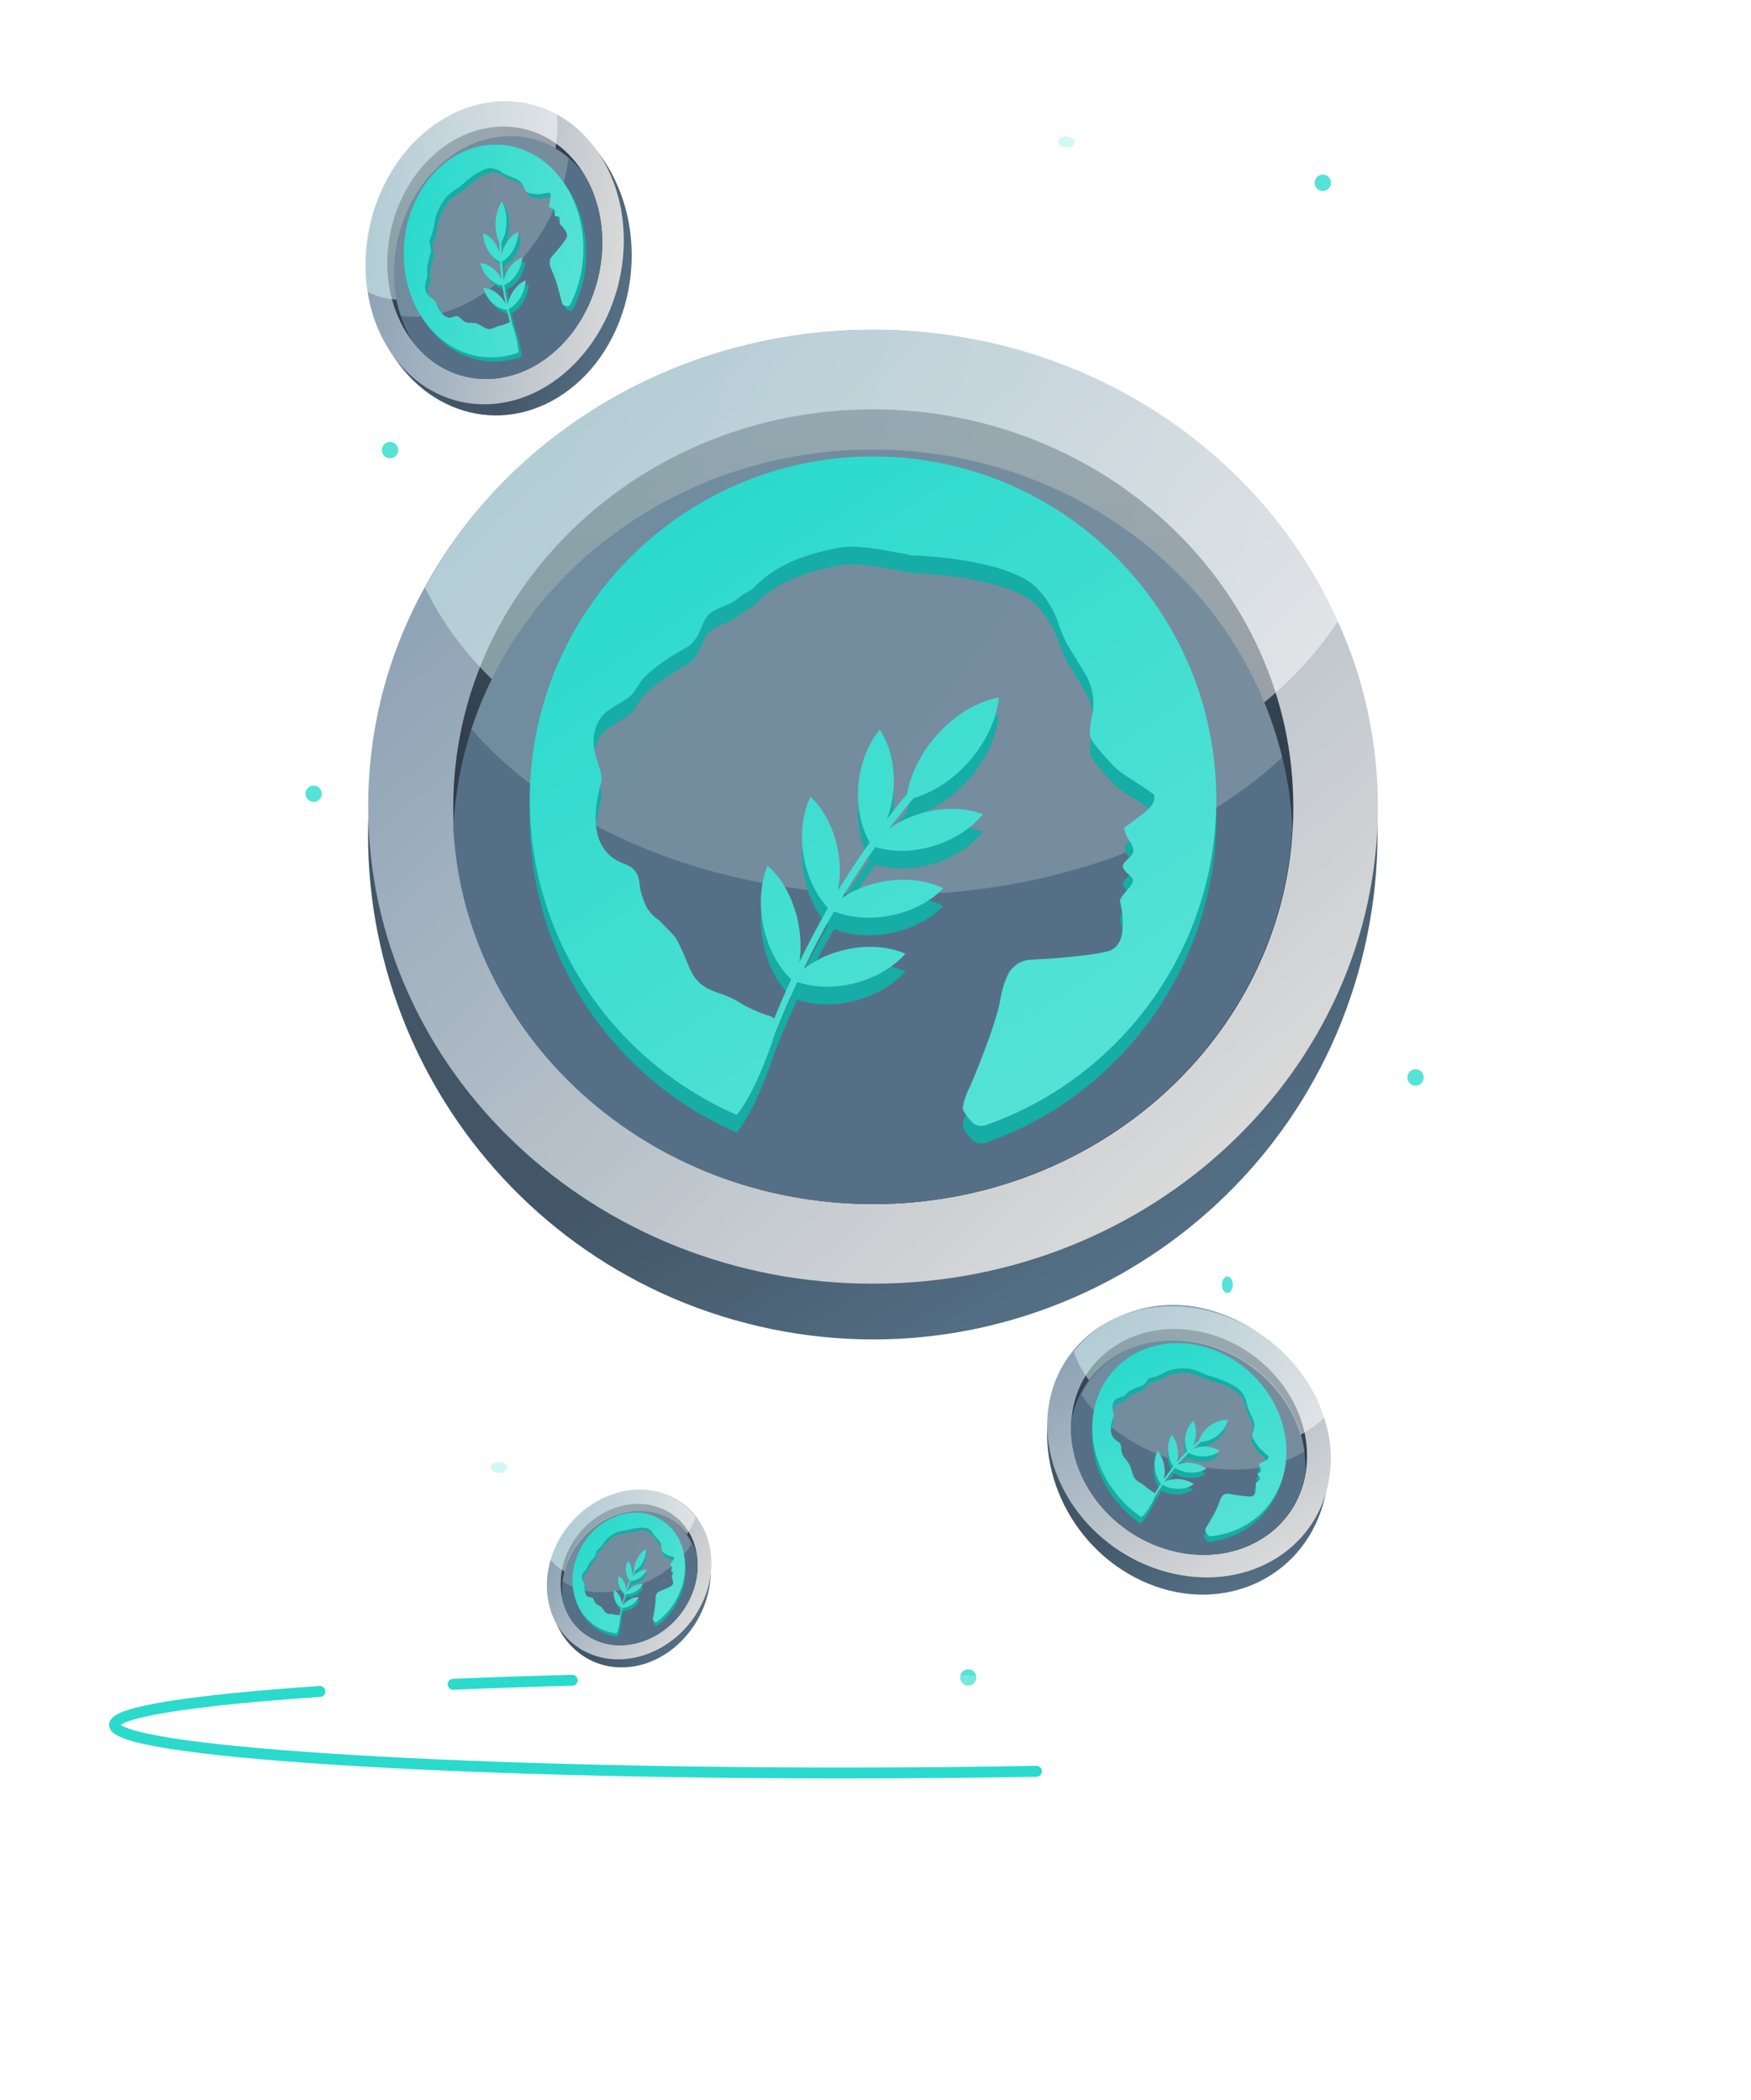 <svg width="321" height="385" viewBox="0 0 321 385" fill="none" xmlns="http://www.w3.org/2000/svg">
<path d="M130.303 288.31C130.551 279.428 124.131 272.768 115.964 273.434C107.797 274.1 100.975 281.84 100.727 290.722C100.479 299.604 106.899 306.264 115.066 305.598C123.233 304.932 130.055 297.192 130.303 288.31Z" fill="url(#paint0_linear_204_24)"/>
<path d="M130.15 283.742C131.694 291.897 126.309 300.691 118.135 303.378C109.949 306.086 102.059 301.641 100.515 293.485C100.052 291.037 100.206 288.535 100.887 286.158C102.443 280.61 106.811 275.729 112.531 273.849C118.665 271.832 124.629 273.813 127.879 278.376C128.984 279.901 129.764 281.699 130.15 283.742Z" fill="url(#paint1_linear_204_24)"/>
<path d="M127.668 284.558C127.706 284.761 127.744 284.964 127.768 285.171L127.774 285.202C128.679 291.812 124.261 298.748 117.669 300.915C111.061 303.088 104.704 299.695 103.148 293.299L103.142 293.268C103.089 293.07 103.051 292.867 103.013 292.664C101.729 285.881 106.197 278.548 113.011 276.307C119.814 274.087 126.384 277.775 127.668 284.558Z" fill="url(#paint2_linear_204_24)"/>
<path opacity="0.5" fill-rule="evenodd" clip-rule="evenodd" d="M127.52 278.157C125.964 282.531 121.477 286.674 115.72 288.552C109.438 290.6 103.548 289.337 100.837 285.785C102.361 280.35 106.679 275.563 112.333 273.719C118.397 271.742 124.292 273.686 127.52 278.157Z" fill="url(#paint3_linear_204_24)"/>
<path d="M127.757 285.207L127.763 285.238C128.667 291.838 124.254 298.762 117.67 300.926C111.071 303.095 104.722 299.708 103.168 293.322L103.162 293.291C103.023 292.228 103.012 291.173 103.125 290.111C103.728 284.603 107.718 279.422 113.255 277.602C119.101 275.681 124.771 278.134 127.058 283.171C127.35 283.803 127.589 284.485 127.757 285.207Z" fill="#557086"/>
<path opacity="0.2" fill-rule="evenodd" clip-rule="evenodd" d="M126.788 283C124.67 286.389 120.861 289.371 116.214 290.887C111.069 292.565 106.186 292.028 103.095 289.818C103.693 284.405 107.643 279.313 113.123 277.525C118.911 275.638 124.524 278.049 126.788 283Z" fill="url(#paint4_linear_204_24)"/>
<path d="M125.436 285.41C124.196 279.518 118.635 276.372 113.038 278.428C107.573 280.441 104.143 286.725 105.36 292.493C106.261 296.756 109.434 299.576 113.244 300.031C113.62 299.194 113.81 297.872 113.89 297.132C113.994 296.518 114.115 295.914 114.24 295.326C115.331 295.365 116.639 294.554 117.231 293.447L117.255 293.406C116.258 293.287 115.057 293.914 114.355 294.857C114.518 294.14 114.702 293.45 114.906 292.786C115.992 292.877 117.329 292.138 117.956 291.053L117.98 291.012C117.022 290.847 115.806 291.396 115.063 292.287C115.27 291.638 115.495 291.001 115.741 290.389C116.841 290.392 118.137 289.518 118.691 288.375L118.714 288.334C117.792 288.272 116.721 288.84 116.046 289.675C116.067 289.619 116.09 289.578 116.111 289.521C116.265 289.172 116.422 288.839 116.579 288.505C117.735 287.727 118.582 286.056 118.5 284.624L118.488 284.562C117.266 285.245 116.334 286.961 116.363 288.444C116.203 288.762 116.061 289.09 115.919 289.419C116.073 288.406 115.804 287.318 115.186 286.708L115.162 286.749C114.644 287.915 114.812 289.468 115.552 290.302C115.315 290.877 115.113 291.474 114.9 292.091C114.898 290.998 114.345 289.903 113.537 289.456L113.531 289.507C113.277 290.735 113.809 292.135 114.708 292.735C114.515 293.379 114.341 294.033 114.184 294.698C114.143 293.568 113.536 292.44 112.685 292.008L112.679 292.059C112.48 293.335 113.095 294.758 114.047 295.307C113.944 295.755 113.861 296.23 113.775 296.689C113.722 296.657 113.671 296.641 113.609 296.644C113.39 296.65 113.071 296.623 112.725 296.537C112.491 296.465 112.248 296.429 111.997 296.428C111.036 296.413 111.08 295.901 110.418 295.141C110.376 295.088 109.915 294.809 109.826 294.755C109.808 294.744 109.542 294.666 109.359 294.444C109.208 294.229 109.09 294.019 109.034 293.805C108.948 293.518 108.791 293.354 108.49 293.337C107.067 293.291 107.31 291.255 107.31 291.006C107.316 290.789 107.053 290.394 106.946 290.164C106.94 290.133 106.92 290.106 106.911 290.06C106.731 289.605 106.858 289.115 106.988 288.89C107.118 288.665 107.612 288.204 107.701 288.009C107.79 287.814 107.843 287.598 107.935 287.418C108.059 287.162 108.456 286.6 109.024 286.032C109.367 285.687 109.332 285.085 109.448 284.865C109.643 284.486 110.027 284.359 110.27 283.981C110.391 283.792 110.587 283.661 110.69 283.461C111.22 282.525 112.055 281.952 112.892 281.477C113.463 281.174 114.161 281.126 114.803 281.031C114.895 281.018 114.989 281.02 115.081 281.006C116.48 280.596 118.211 280.358 118.936 280.783C119.379 281.052 119.651 281.41 119.796 281.677C119.962 281.971 120.154 282.24 120.385 282.462L120.876 282.981C121.189 283.309 121.355 283.768 121.34 284.27C121.331 284.555 121.354 284.846 121.455 284.962C121.617 285.157 122.046 285.431 122.298 285.597C122.422 285.672 122.558 285.727 122.691 285.766C123.008 285.861 123.626 286.055 123.632 286.087C123.64 286.133 123.717 286.291 123.525 286.603C123.33 286.899 122.936 287.393 122.936 287.393C122.936 287.393 122.995 287.539 123.078 287.645C123.161 287.75 123.359 287.884 123.347 288.07C123.335 288.257 123.022 288.509 123.161 288.662C123.285 288.82 123.533 288.805 123.507 288.996C123.48 289.187 123.196 289.596 123.249 289.711C123.302 289.826 123.793 290.925 123.228 291.343C122.799 291.65 121.53 292.166 120.944 292.392C120.695 292.491 120.488 292.724 120.399 293.002C120.346 293.219 120.302 293.482 120.307 293.845C120.348 294.727 119.928 296.905 119.928 296.905C119.928 296.905 119.907 296.961 119.892 297.049C119.851 297.245 119.815 297.555 119.851 297.659C119.88 297.733 119.996 297.844 120.158 297.956C120.288 298.063 120.475 298.051 120.626 297.935C124.327 295.159 126.423 290.126 125.436 285.41Z" fill="#15ADA5"/>
<path d="M125.368 284.763C124.155 278.916 118.593 275.842 112.966 277.942C107.472 279.996 103.997 286.278 105.187 292.001C106.068 296.231 109.237 299.004 113.057 299.419C113.439 298.584 113.636 297.267 113.72 296.531C113.828 295.919 113.953 295.318 114.081 294.732C115.176 294.76 116.492 293.94 117.092 292.834L117.116 292.793C116.117 292.684 114.908 293.319 114.199 294.264C114.367 293.55 114.555 292.862 114.763 292.199C115.852 292.279 117.198 291.532 117.833 290.447L117.857 290.406C116.896 290.25 115.673 290.808 114.923 291.701C115.135 291.055 115.364 290.418 115.614 289.808C116.718 289.8 118.023 288.919 118.584 287.776L118.608 287.735C117.683 287.683 116.605 288.258 115.923 289.095C115.945 289.039 115.968 288.998 115.99 288.941C116.146 288.593 116.305 288.26 116.464 287.927C117.629 287.142 118.488 285.472 118.413 284.049L118.401 283.987C117.171 284.678 116.227 286.394 116.248 287.868C116.086 288.185 115.942 288.513 115.797 288.841C115.957 287.833 115.693 286.753 115.077 286.154L115.053 286.195C114.527 287.358 114.687 288.901 115.424 289.723C115.183 290.298 114.978 290.893 114.761 291.509C114.764 290.422 114.215 289.338 113.408 288.901L113.402 288.953C113.139 290.176 113.666 291.563 114.565 292.151C114.368 292.792 114.189 293.445 114.028 294.108C113.993 292.984 113.391 291.869 112.538 291.447L112.532 291.498C112.326 292.769 112.935 294.177 113.888 294.714C113.782 295.161 113.696 295.634 113.607 296.092C113.554 296.06 113.504 296.044 113.441 296.049C113.222 296.056 112.901 296.032 112.554 295.951C112.32 295.881 112.077 295.847 111.825 295.85C110.86 295.844 110.908 295.334 110.247 294.584C110.206 294.532 109.744 294.259 109.656 294.207C109.638 294.196 109.371 294.121 109.189 293.902C109.038 293.689 108.921 293.482 108.866 293.27C108.781 292.986 108.625 292.824 108.322 292.81C106.895 292.778 107.15 290.751 107.151 290.504C107.158 290.287 106.896 289.898 106.791 289.67C106.785 289.639 106.764 289.613 106.756 289.566C106.577 289.116 106.708 288.628 106.84 288.403C106.971 288.178 107.47 287.715 107.56 287.52C107.65 287.325 107.705 287.109 107.798 286.93C107.924 286.674 108.325 286.112 108.898 285.541C109.244 285.195 109.212 284.597 109.329 284.376C109.527 283.997 109.913 283.868 110.159 283.489C110.282 283.3 110.478 283.169 110.583 282.969C111.12 282.032 111.96 281.454 112.803 280.975C113.377 280.667 114.078 280.613 114.723 280.512C114.815 280.498 114.91 280.499 115.002 280.485C116.408 280.063 118.146 279.81 118.871 280.225C119.314 280.488 119.585 280.842 119.729 281.106C119.894 281.397 120.085 281.662 120.315 281.881L120.805 282.391C121.118 282.714 121.282 283.17 121.264 283.669C121.253 283.953 121.276 284.241 121.376 284.356C121.538 284.549 121.967 284.816 122.218 284.979C122.342 285.052 122.479 285.106 122.612 285.143C122.929 285.234 123.548 285.422 123.554 285.453C123.563 285.499 123.639 285.655 123.444 285.967C123.247 286.264 122.849 286.759 122.849 286.759C122.849 286.759 122.908 286.904 122.99 287.008C123.073 287.112 123.271 287.243 123.258 287.428C123.245 287.614 122.929 287.867 123.067 288.019C123.191 288.175 123.441 288.157 123.413 288.347C123.385 288.537 123.098 288.946 123.15 289.06C123.203 289.174 123.69 290.262 123.12 290.683C122.688 290.992 121.412 291.519 120.823 291.749C120.573 291.849 120.364 292.084 120.274 292.361C120.219 292.577 120.173 292.839 120.177 293.2C120.213 294.076 119.78 296.245 119.78 296.245C119.78 296.245 119.758 296.302 119.743 296.389C119.7 296.585 119.663 296.893 119.698 296.997C119.727 297.069 119.843 297.179 120.005 297.289C120.135 297.394 120.322 297.38 120.474 297.263C124.203 294.467 126.336 289.458 125.368 284.763Z" fill="url(#paint5_linear_204_24)"/>
<path d="M242.067 277.252C246.834 264.041 239.818 248.188 226.395 241.845C212.973 235.502 198.227 241.07 193.46 254.282C188.693 267.494 195.71 283.346 209.132 289.689C222.554 296.032 237.3 290.464 242.067 277.252Z" fill="url(#paint6_linear_204_24)"/>
<path d="M243.816 270.026C242.275 283.378 229.452 291.639 215.198 288.483C200.916 285.346 190.595 271.933 192.136 258.582C192.599 254.574 194.066 251.023 196.305 248.116C201.48 241.302 210.779 237.916 220.754 240.125C231.451 242.494 239.926 250.602 242.842 260.149C243.846 263.356 244.202 266.682 243.816 270.026Z" fill="url(#paint7_linear_204_24)"/>
<path d="M239.486 269.067C239.448 269.399 239.41 269.731 239.346 270.057L239.34 270.108C237.544 280.629 227.16 286.996 215.663 284.45C204.141 281.898 195.734 271.37 196.396 260.598L196.402 260.547C196.414 260.209 196.453 259.878 196.491 259.546C197.773 248.44 208.431 241.531 220.314 244.163C232.168 246.814 240.768 257.961 239.486 269.067Z" fill="url(#paint8_linear_204_24)"/>
<path opacity="0.5" fill-rule="evenodd" clip-rule="evenodd" d="M242.925 259.608C238.3 264.709 229.141 266.939 219.086 264.731C208.111 262.322 199.394 255.372 196.848 247.798C201.947 241.105 211.155 237.781 221.032 239.949C231.623 242.274 240.014 250.232 242.925 259.608Z" fill="url(#paint9_linear_204_24)"/>
<path d="M239.271 270.08L239.265 270.131C237.471 280.636 227.098 286.994 215.615 284.451C204.105 281.904 195.707 271.391 196.368 260.635L196.374 260.584C196.675 258.898 197.172 257.335 197.869 255.869C201.518 248.284 210.369 244.125 220.025 246.263C230.221 248.52 238.001 257.066 239.159 266.473C239.313 267.657 239.358 268.87 239.271 270.08Z" fill="#557086"/>
<path opacity="0.2" fill-rule="evenodd" clip-rule="evenodd" d="M239.181 266.042C234.152 269.206 226.641 270.308 218.524 268.526C209.538 266.553 202.059 261.542 198.247 255.614C201.865 248.155 210.64 244.065 220.212 246.167C230.321 248.387 238.033 256.791 239.181 266.042Z" fill="url(#paint10_linear_204_24)"/>
<path d="M235.531 268.381C236.445 258.626 229.179 249.155 219.314 247.31C209.68 245.516 201.179 251.783 200.288 261.334C199.632 268.395 203.278 275.308 209.087 279.294C210.091 278.39 211.037 276.608 211.525 275.589C211.99 274.775 212.477 273.992 212.961 273.234C214.67 274.242 217.137 274.185 218.614 273.072L218.672 273.032C217.152 271.988 214.944 271.865 213.373 272.644C213.981 271.731 214.609 270.874 215.257 270.074C216.931 271.153 219.409 271.23 220.932 270.178L220.99 270.139C219.554 269.061 217.36 268.811 215.749 269.476C216.394 268.701 217.062 267.958 217.75 267.272C219.49 268.234 221.969 268.076 223.404 266.874L223.461 266.834C222.03 265.941 220.057 265.844 218.581 266.487C218.641 266.421 218.699 266.382 218.759 266.317C219.174 265.937 219.585 265.582 219.996 265.228C222.208 265.089 224.364 263.365 224.933 261.185L224.945 261.083C222.677 261.026 220.363 262.741 219.684 264.949C219.276 265.278 218.891 265.638 218.505 265.998C219.244 264.642 219.35 262.805 218.669 261.37L218.612 261.41C217.222 262.674 216.73 265.107 217.492 266.979C216.837 267.62 216.226 268.323 215.587 269.047C216.117 267.435 215.777 265.341 214.717 263.98L214.683 264.051C213.679 265.637 213.838 268.161 214.968 269.827C214.349 270.607 213.753 271.418 213.179 272.261C213.667 270.56 213.258 268.373 212.121 266.995L212.086 267.066C211.148 268.771 211.427 271.401 212.666 273.038C212.283 273.608 211.92 274.235 211.559 274.837C211.491 274.743 211.419 274.675 211.319 274.626C210.97 274.444 210.477 274.125 209.971 273.699C209.637 273.389 209.27 273.124 208.872 272.905C207.358 272.045 207.679 271.33 207.001 269.634C206.962 269.52 206.368 268.708 206.254 268.551C206.231 268.52 205.847 268.173 205.665 267.687C205.532 267.238 205.447 266.827 205.463 266.463C205.467 265.966 205.299 265.588 204.83 265.301C202.6 263.994 203.98 261.208 204.101 260.842C204.217 260.527 203.993 259.717 203.937 259.286C203.943 259.234 203.923 259.178 203.932 259.101C203.869 258.275 204.309 257.665 204.626 257.446C204.942 257.228 205.949 256.98 206.185 256.77C206.421 256.56 206.611 256.288 206.844 256.104C207.166 255.834 208.068 255.353 209.245 255.011C209.957 254.802 210.195 253.885 210.486 253.661C210.98 253.273 211.651 253.421 212.22 253.075C212.504 252.903 212.877 252.88 213.139 252.676C214.435 251.758 216.036 251.641 217.593 251.672C218.645 251.721 219.774 252.259 220.836 252.678C220.988 252.738 221.137 252.824 221.289 252.883C223.705 253.497 226.56 254.654 227.5 255.91C228.071 256.692 228.327 257.456 228.425 257.976C228.544 258.552 228.717 259.115 228.974 259.643L229.497 260.834C229.833 261.59 229.871 262.41 229.602 263.137C229.449 263.548 229.344 263.997 229.446 264.255C229.608 264.684 230.154 265.46 230.471 265.924C230.631 266.142 230.819 266.342 231.011 266.515C231.465 266.93 232.349 267.755 232.343 267.806C232.334 267.883 232.379 268.181 231.922 268.473C231.468 268.739 230.604 269.124 230.604 269.124C230.604 269.124 230.626 269.391 230.705 269.618C230.785 269.845 231.033 270.215 230.924 270.479C230.814 270.743 230.194 270.841 230.339 271.188C230.458 271.529 230.859 271.722 230.724 271.981C230.588 272.239 229.939 272.593 229.967 272.809C229.995 273.025 230.235 275.069 229.136 275.193C228.307 275.271 226.045 274.927 225.008 274.75C224.566 274.678 224.124 274.842 223.848 275.174C223.657 275.447 223.458 275.796 223.29 276.335C222.925 277.669 221.195 280.509 221.195 280.509C221.195 280.509 221.134 280.574 221.068 280.691C220.907 280.943 220.699 281.369 220.704 281.553C220.715 281.687 220.843 281.951 221.046 282.258C221.2 282.528 221.5 282.673 221.796 282.634C229.012 281.769 234.789 276.183 235.531 268.381Z" fill="#15ADA5"/>
<path d="M235.766 267.635C236.622 257.976 229.261 248.5 219.336 246.552C209.645 244.658 201.143 250.768 200.309 260.224C199.695 267.216 203.403 274.113 209.266 278.134C210.268 277.249 211.208 275.494 211.692 274.491C212.153 273.689 212.638 272.919 213.119 272.174C214.843 273.193 217.321 273.167 218.799 272.08L218.856 272.042C217.323 270.988 215.103 270.841 213.53 271.594C214.135 270.695 214.76 269.854 215.406 269.069C217.095 270.158 219.585 270.264 221.109 269.241L221.167 269.202C219.717 268.116 217.511 267.842 215.897 268.481C216.54 267.722 217.206 266.993 217.893 266.321C219.648 267.296 222.137 267.169 223.571 265.995L223.629 265.956C222.185 265.053 220.202 264.934 218.723 265.553C218.783 265.489 218.841 265.45 218.901 265.386C219.315 265.015 219.726 264.668 220.137 264.322C222.358 264.211 224.514 262.528 225.072 260.374L225.083 260.273C222.803 260.189 220.489 261.861 219.822 264.042C219.414 264.363 219.029 264.715 218.644 265.068C219.377 263.732 219.472 261.912 218.779 260.482L218.721 260.52C217.333 261.757 216.854 264.163 217.632 266.028C216.977 266.655 216.369 267.345 215.731 268.054C216.253 266.463 215.898 264.384 214.825 263.021L214.79 263.091C213.792 264.651 213.968 267.155 215.114 268.82C214.497 269.586 213.903 270.383 213.332 271.211C213.811 269.532 213.386 267.359 212.235 265.978L212.201 266.048C211.269 267.727 211.566 270.338 212.822 271.975C212.44 272.536 212.079 273.153 211.721 273.745C211.652 273.651 211.579 273.583 211.478 273.534C211.126 273.349 210.629 273.027 210.118 272.598C209.78 272.287 209.41 272.02 209.009 271.798C207.482 270.928 207.799 270.223 207.108 268.533C207.067 268.42 206.465 267.607 206.35 267.451C206.326 267.419 205.939 267.071 205.753 266.587C205.616 266.141 205.528 265.731 205.542 265.371C205.543 264.879 205.372 264.502 204.898 264.212C202.649 262.89 204.018 260.144 204.138 259.783C204.252 259.472 204.022 258.667 203.963 258.238C203.968 258.188 203.948 258.131 203.956 258.055C203.887 257.235 204.326 256.636 204.643 256.423C204.959 256.211 205.97 255.977 206.205 255.772C206.441 255.567 206.63 255.299 206.863 255.119C207.185 254.856 208.088 254.39 209.269 254.065C209.983 253.866 210.216 252.96 210.506 252.742C211.001 252.363 211.676 252.518 212.245 252.182C212.53 252.014 212.904 251.997 213.166 251.798C214.463 250.903 216.07 250.806 217.635 250.855C218.693 250.917 219.83 251.464 220.901 251.892C221.054 251.953 221.204 252.04 221.357 252.101C223.788 252.739 226.665 253.92 227.617 255.176C228.196 255.958 228.458 256.718 228.56 257.235C228.683 257.808 228.861 258.367 229.122 258.894L229.656 260.081C229.998 260.834 230.041 261.648 229.775 262.365C229.624 262.771 229.522 263.214 229.626 263.472C229.792 263.899 230.345 264.675 230.666 265.138C230.828 265.357 231.019 265.556 231.213 265.73C231.672 266.148 232.565 266.976 232.56 267.026C232.551 267.102 232.598 267.398 232.141 267.682C231.687 267.941 230.82 268.312 230.82 268.312C230.82 268.312 230.844 268.577 230.926 268.803C231.007 269.029 231.259 269.398 231.15 269.659C231.042 269.919 230.42 270.009 230.568 270.354C230.69 270.694 231.094 270.891 230.959 271.145C230.825 271.399 230.174 271.742 230.204 271.957C230.233 272.171 230.488 274.201 229.385 274.31C228.552 274.378 226.277 274.01 225.233 273.821C224.789 273.745 224.346 273.902 224.071 274.228C223.881 274.495 223.683 274.839 223.518 275.372C223.159 276.69 221.439 279.484 221.439 279.484C221.439 279.484 221.379 279.548 221.313 279.662C221.152 279.911 220.946 280.33 220.953 280.513C220.965 280.646 221.095 280.909 221.301 281.216C221.457 281.485 221.76 281.633 222.057 281.597C229.302 280.827 235.068 275.385 235.766 267.635Z" fill="url(#paint11_linear_204_24)"/>
<path d="M113.254 34.123C107.273 20.173 92.703 14.873 80.712 22.284C68.72 29.695 63.849 47.012 69.831 60.962C75.812 74.912 90.382 80.213 102.374 72.801C114.365 65.39 119.236 48.073 113.254 34.123Z" fill="url(#paint12_linear_204_24)"/>
<path d="M109.351 27.5C117.393 38.786 115.555 56.367 105.26 66.75C94.961 77.174 80.067 76.433 72.024 65.147C69.61 61.758 68.079 57.813 67.42 53.656C65.836 43.979 68.911 33.162 76.116 25.896C83.842 18.103 94.129 16.555 102.187 21.038C104.908 22.522 107.337 24.672 109.351 27.5Z" fill="url(#paint13_linear_204_24)"/>
<path d="M106.224 30.653C106.424 30.934 106.624 31.214 106.805 31.514L106.836 31.557C112.839 40.969 111.133 54.966 102.83 63.34C94.508 71.734 82.641 71.425 75.819 62.839L75.789 62.796C75.57 62.535 75.37 62.254 75.17 61.973C68.481 52.586 69.982 37.943 78.564 29.286C87.144 20.67 99.535 21.266 106.224 30.653Z" fill="url(#paint14_linear_204_24)"/>
<path opacity="0.5" fill-rule="evenodd" clip-rule="evenodd" d="M102.068 20.968C102.859 28.973 99.077 38.89 91.762 46.267C83.779 54.318 74.016 56.916 67.397 53.494C65.799 43.863 68.866 33.077 76.05 25.831C83.755 18.06 94.014 16.516 102.068 20.968Z" fill="url(#paint15_linear_204_24)"/>
<path d="M106.79 31.545L106.821 31.588C112.822 40.998 111.117 54.991 102.816 63.363C94.496 71.754 82.633 71.446 75.812 62.862L75.782 62.819C74.826 61.299 74.066 59.693 73.485 57.98C70.504 49.083 72.807 38.084 79.786 31.044C87.157 23.61 97.349 23.009 104.311 28.965C105.193 29.707 106.03 30.568 106.79 31.545Z" fill="#557086"/>
<path opacity="0.2" fill-rule="evenodd" clip-rule="evenodd" d="M104.209 28.928C103.449 35.833 99.855 43.417 93.951 49.371C87.415 55.962 79.688 58.91 73.458 57.87C70.485 48.996 72.782 38.024 79.744 31.002C87.096 23.587 97.263 22.987 104.209 28.928Z" fill="url(#paint16_linear_204_24)"/>
<path d="M103.486 33.676C97.493 25.624 86.995 25.084 80.1 32.52C73.373 39.786 72.682 52.02 78.552 59.899C82.894 65.722 89.606 67.596 95.603 65.368C95.574 63.802 94.927 61.635 94.526 60.444C94.249 59.426 94.005 58.41 93.777 57.416C95.431 56.639 96.809 54.396 96.912 52.251L96.919 52.17C95.349 52.752 94 54.631 93.619 56.611C93.358 55.391 93.145 54.195 92.983 53.024C94.664 52.33 96.138 50.176 96.309 48.036L96.316 47.956C94.771 48.438 93.346 50.21 92.865 52.141C92.718 50.991 92.605 49.844 92.541 48.721C94.183 47.881 95.499 45.552 95.52 43.38L95.526 43.299C94.108 43.914 92.911 45.603 92.493 47.397C92.484 47.294 92.491 47.214 92.482 47.111C92.466 46.46 92.465 45.83 92.464 45.2C93.641 43.123 93.727 39.921 92.597 37.796L92.535 37.71C91.195 39.692 91.013 43.029 92.099 45.272C92.085 45.88 92.104 46.491 92.123 47.102C91.641 45.437 90.475 43.98 89.125 43.523L89.119 43.604C89.166 45.782 90.509 48.025 92.198 48.733C92.25 49.794 92.369 50.86 92.486 51.967C91.713 50.298 90.119 49.05 88.601 48.985L88.629 49.069C89.112 51.14 90.89 52.872 92.652 53.098C92.818 54.229 93.017 55.363 93.251 56.5C92.395 54.804 90.699 53.547 89.125 53.539L89.153 53.622C89.754 55.724 91.671 57.426 93.476 57.534C93.638 58.299 93.848 59.088 94.043 59.856C93.941 59.848 93.854 59.861 93.764 59.914C93.442 60.091 92.947 60.294 92.371 60.429C91.972 60.498 91.585 60.629 91.21 60.821C89.767 61.535 89.473 60.718 87.951 60.065C87.853 60.016 86.969 59.943 86.799 59.929C86.764 59.926 86.313 60.011 85.884 59.813C85.507 59.599 85.183 59.369 84.95 59.086C84.62 58.713 84.271 58.583 83.81 58.789C81.657 59.81 80.587 56.512 80.412 56.132C80.268 55.795 79.599 55.394 79.278 55.124C79.247 55.081 79.198 55.056 79.152 54.992C78.563 54.435 78.409 53.589 78.444 53.145C78.48 52.701 78.892 51.618 78.887 51.252C78.882 50.886 78.81 50.514 78.82 50.17C78.825 49.682 79.021 48.52 79.468 47.216C79.737 46.426 79.261 45.533 79.278 45.108C79.302 44.379 79.786 43.891 79.882 43.127C79.93 42.745 80.129 42.395 80.142 42.01C80.273 40.172 81.113 38.657 82.027 37.29C82.665 36.388 83.672 35.78 84.561 35.142C84.688 35.051 84.831 34.982 84.958 34.891C86.754 33.19 89.166 31.5 90.545 31.593C91.395 31.663 92.052 32.002 92.456 32.299C92.909 32.621 93.385 32.884 93.885 33.047L94.981 33.462C95.679 33.723 96.249 34.298 96.58 35.077C96.767 35.519 97.006 35.945 97.238 36.046C97.618 36.219 98.449 36.308 98.94 36.369C99.178 36.389 99.419 36.368 99.645 36.325C100.184 36.228 101.242 36.051 101.273 36.094C101.319 36.159 101.544 36.34 101.476 36.964C101.394 37.567 101.155 38.624 101.155 38.624C101.155 38.624 101.346 38.802 101.544 38.9C101.741 38.997 102.13 39.05 102.244 39.343C102.357 39.637 102.067 40.263 102.382 40.391C102.678 40.537 103.038 40.323 103.133 40.635C103.227 40.948 103.091 41.79 103.252 41.925C103.412 42.06 104.916 43.363 104.368 44.435C103.944 45.233 102.417 46.996 101.703 47.791C101.401 48.131 101.257 48.648 101.32 49.14C101.393 49.512 101.512 49.949 101.776 50.498C102.458 51.814 103.363 55.464 103.363 55.464C103.363 55.464 103.371 55.567 103.411 55.712C103.487 56.044 103.652 56.545 103.779 56.677C103.874 56.766 104.124 56.848 104.446 56.895C104.714 56.957 104.984 56.797 105.127 56.504C108.69 49.423 108.273 40.125 103.486 33.676Z" fill="#15ADA5"/>
<path d="M102.941 32.913C96.948 24.862 86.45 24.321 79.555 31.757C72.828 39.023 72.137 51.257 78.008 59.136C82.349 64.959 89.061 66.833 95.058 64.605C95.029 63.039 94.382 60.873 93.981 59.682C93.704 58.663 93.46 57.648 93.232 56.654C94.886 55.876 96.264 53.633 96.367 51.488L96.374 51.407C94.804 51.989 93.455 53.869 93.074 55.848C92.813 54.628 92.601 53.432 92.438 52.261C94.119 51.567 95.593 49.413 95.765 47.274L95.771 47.193C94.226 47.675 92.801 49.447 92.321 51.378C92.173 50.228 92.06 49.081 91.996 47.958C93.638 47.119 94.954 44.789 94.975 42.617L94.981 42.536C93.563 43.151 92.366 44.84 91.948 46.634C91.939 46.532 91.946 46.451 91.937 46.349C91.921 45.697 91.92 45.067 91.919 44.437C93.096 42.361 93.182 39.158 92.052 37.033L91.99 36.947C90.65 38.929 90.468 42.266 91.554 44.509C91.54 45.117 91.559 45.728 91.579 46.339C91.096 44.674 89.93 43.217 88.58 42.76L88.574 42.841C88.621 45.019 89.964 47.263 91.653 47.971C91.705 49.031 91.824 50.098 91.941 51.204C91.168 49.536 89.574 48.287 88.056 48.223L88.084 48.306C88.568 50.378 90.345 52.109 92.107 52.335C92.273 53.466 92.473 54.6 92.707 55.737C91.85 54.041 90.154 52.784 88.581 52.776L88.608 52.859C89.209 54.961 91.126 56.663 92.931 56.771C93.093 57.536 93.303 58.325 93.498 59.093C93.396 59.085 93.309 59.098 93.22 59.151C92.897 59.328 92.402 59.531 91.826 59.666C91.427 59.735 91.04 59.866 90.665 60.058C89.222 60.772 88.928 59.956 87.406 59.302C87.308 59.253 86.424 59.18 86.254 59.166C86.219 59.163 85.768 59.248 85.339 59.05C84.962 58.836 84.638 58.606 84.405 58.323C84.075 57.95 83.726 57.82 83.265 58.026C81.112 59.047 80.042 55.749 79.867 55.369C79.723 55.032 79.054 54.631 78.733 54.361C78.702 54.318 78.653 54.294 78.607 54.229C78.018 53.672 77.864 52.827 77.9 52.383C77.935 51.939 78.347 50.855 78.342 50.489C78.338 50.123 78.265 49.751 78.275 49.407C78.28 48.92 78.476 47.758 78.923 46.454C79.192 45.663 78.716 44.771 78.733 44.346C78.757 43.616 79.241 43.128 79.337 42.364C79.385 41.982 79.584 41.632 79.598 41.248C79.728 39.41 80.568 37.894 81.483 36.527C82.12 35.625 83.127 35.017 84.016 34.38C84.144 34.288 84.286 34.219 84.413 34.128C86.21 32.427 88.621 30.737 90 30.83C90.85 30.9 91.507 31.239 91.911 31.536C92.365 31.858 92.84 32.121 93.34 32.284L94.436 32.699C95.134 32.96 95.704 33.535 96.035 34.314C96.222 34.756 96.461 35.182 96.693 35.283C97.073 35.456 97.904 35.545 98.395 35.606C98.633 35.626 98.875 35.605 99.1 35.563C99.639 35.465 100.697 35.288 100.728 35.331C100.774 35.396 100.999 35.577 100.932 36.201C100.849 36.804 100.61 37.861 100.61 37.861C100.61 37.861 100.801 38.039 100.999 38.137C101.196 38.234 101.586 38.287 101.699 38.58C101.812 38.874 101.522 39.5 101.837 39.628C102.134 39.774 102.493 39.56 102.588 39.873C102.682 40.185 102.546 41.027 102.707 41.162C102.867 41.297 104.371 42.6 103.823 43.672C103.399 44.47 101.872 46.233 101.158 47.028C100.857 47.368 100.712 47.885 100.776 48.378C100.848 48.749 100.967 49.186 101.231 49.736C101.913 51.051 102.818 54.702 102.818 54.702C102.818 54.702 102.827 54.804 102.866 54.949C102.942 55.281 103.107 55.782 103.234 55.914C103.329 56.003 103.579 56.085 103.901 56.132C104.17 56.194 104.439 56.034 104.582 55.741C108.146 48.66 107.744 39.384 102.941 32.913Z" fill="url(#paint17_linear_204_24)"/>
<path d="M250.121 173.879C261.652 124.107 230.651 74.41 180.879 62.879C131.107 51.348 81.41 82.349 69.879 132.121C58.348 181.893 89.349 231.59 139.121 243.121C188.893 254.652 238.59 223.651 250.121 173.879Z" fill="url(#paint18_linear_204_24)"/>
<path d="M252.601 147.873C252.601 196.158 211.147 235.303 160.093 235.303C108.946 235.395 67.493 196.158 67.493 147.873C67.493 133.378 71.186 119.715 77.833 107.713C93.159 79.646 124.271 60.443 160 60.443C198.315 60.443 231.182 82.416 245.215 113.806C250.015 124.331 252.601 135.779 252.601 147.873Z" fill="url(#paint19_linear_204_24)"/>
<path d="M237.09 147.873C237.09 149.073 237.09 150.274 236.998 151.474V151.658C234.967 190.157 201.269 220.716 160.093 220.716C118.824 220.716 85.219 190.157 83.188 151.658V151.474C83.095 150.274 83.095 149.073 83.095 147.873C83.095 107.713 117.532 75.03 160.093 75.03C202.561 75.123 237.09 107.713 237.09 147.873Z" fill="url(#paint20_linear_204_24)"/>
<path opacity="0.5" fill-rule="evenodd" clip-rule="evenodd" d="M245.307 113.806C231.089 135.779 199.699 151.012 163.324 151.012C123.625 151.012 90.019 132.917 77.925 107.713C93.159 79.646 124.271 60.443 160 60.443C198.314 60.443 231.181 82.416 245.307 113.806Z" fill="url(#paint21_linear_204_24)"/>
<path d="M236.905 151.474V151.658C234.874 190.157 201.176 220.716 160 220.716C118.732 220.716 85.126 190.157 83.095 151.658V151.474C83.465 145.288 84.572 139.379 86.419 133.655C96.113 104.02 125.379 82.416 160 82.416C196.56 82.416 227.212 106.512 235.059 138.826C236.075 142.888 236.721 147.135 236.905 151.474Z" fill="#557086"/>
<path opacity="0.2" fill-rule="evenodd" clip-rule="evenodd" d="M235.059 138.826C218.626 154.151 192.59 164.03 163.232 164.03C130.734 164.03 102.299 151.935 86.419 133.655C96.113 104.02 125.379 82.416 160 82.416C196.56 82.416 227.212 106.512 235.059 138.826Z" fill="url(#paint22_linear_204_24)"/>
<path d="M222.965 148.519C222.226 113.437 193.052 85.74 157.877 86.94C123.533 88.14 96.39 116.853 97.128 151.197C97.682 176.586 113.193 198.097 135.073 207.606C138.212 203.636 140.797 196.62 142.09 192.65C143.382 189.419 144.767 186.28 146.152 183.233C152.522 185.449 161.108 183.325 165.817 178.247L166.001 178.063C160.277 175.57 152.522 176.863 147.352 180.832C149.106 177.14 150.953 173.631 152.891 170.308C159.169 172.8 167.848 171.139 172.741 166.245L172.926 166.061C167.479 163.383 159.723 164.214 154.369 167.815C156.307 164.584 158.339 161.445 160.462 158.49C166.925 160.521 175.511 158.029 180.034 152.674L180.219 152.489C174.864 150.458 167.94 151.658 163.047 155.074C163.232 154.797 163.416 154.613 163.601 154.336C164.893 152.674 166.186 151.104 167.479 149.535C175.141 147.319 181.973 139.564 183.081 131.44V131.07C175.141 132.64 167.756 140.487 166.278 148.796C164.986 150.274 163.786 151.843 162.585 153.413C164.617 148.058 164.247 141.503 161.293 136.979L161.108 137.164C156.769 142.703 156.03 151.658 159.446 157.659C157.415 160.429 155.569 163.383 153.63 166.43C154.83 160.337 152.799 153.228 148.552 149.258L148.46 149.535C145.598 155.905 147.167 164.676 151.784 169.661C149.937 172.893 148.183 176.216 146.521 179.632C147.537 173.262 145.229 165.876 140.705 161.906L140.613 162.183C138.027 168.923 140.059 177.97 145.044 182.771C143.936 185.079 142.921 187.572 141.905 189.972C141.628 189.696 141.351 189.511 140.982 189.419C139.689 189.049 137.843 188.311 135.904 187.203C134.612 186.372 133.227 185.726 131.75 185.264C126.118 183.418 126.949 180.648 123.902 175.201C123.717 174.832 121.317 172.431 120.855 171.969C120.763 171.877 119.286 170.954 118.455 169.384C117.809 167.907 117.347 166.522 117.255 165.23C117.07 163.476 116.332 162.276 114.577 161.629C106.268 158.767 109.961 147.873 110.238 146.488C110.515 145.288 109.407 142.611 109.038 141.134C109.038 140.949 108.946 140.764 108.946 140.487C108.392 137.625 109.684 135.133 110.7 134.117C111.715 133.101 115.131 131.44 115.87 130.516C116.609 129.593 117.162 128.485 117.901 127.654C118.917 126.454 121.871 124.054 125.841 121.93C128.241 120.638 128.703 117.222 129.626 116.206C131.196 114.452 133.596 114.452 135.442 112.79C136.366 111.959 137.658 111.59 138.489 110.667C142.644 106.42 148.183 104.758 153.63 103.65C157.323 103.004 161.478 104.02 165.355 104.666C165.909 104.758 166.463 104.943 167.017 105.035C175.695 105.312 186.128 107.159 189.913 110.852C192.221 113.16 193.421 115.652 193.975 117.407C194.622 119.345 195.452 121.192 196.56 122.854L198.868 126.639C200.346 129.039 200.807 131.901 200.161 134.671C199.792 136.24 199.607 137.902 200.069 138.733C200.807 140.118 203.023 142.426 204.315 143.811C204.962 144.457 205.7 145.011 206.439 145.473C208.193 146.581 211.609 148.796 211.609 148.981C211.609 149.258 211.886 150.274 210.409 151.658C208.932 152.951 206.07 154.982 206.07 154.982C206.07 154.982 206.254 155.905 206.624 156.644C206.993 157.382 208.008 158.49 207.731 159.506C207.454 160.521 205.331 161.352 205.977 162.46C206.531 163.568 208.008 163.937 207.639 164.953C207.27 165.968 205.146 167.723 205.331 168.461C205.516 169.2 207.177 176.216 203.392 177.509C200.53 178.432 192.498 178.986 188.805 179.171C187.236 179.263 185.759 180.186 184.928 181.571C184.374 182.679 183.82 184.064 183.45 186.095C182.712 191.08 177.819 202.436 177.819 202.436C177.819 202.436 177.634 202.713 177.449 203.175C176.988 204.19 176.434 205.852 176.526 206.498C176.619 206.96 177.172 207.791 178.003 208.714C178.65 209.545 179.758 209.822 180.773 209.453C205.608 200.774 223.519 176.586 222.965 148.519Z" fill="#15ADA5"/>
<path d="M222.965 145.288C222.226 110.205 193.052 82.508 157.877 83.709C123.533 84.909 96.39 113.621 97.128 147.965C97.682 173.354 113.193 194.866 135.073 204.375C138.212 200.405 140.797 193.388 142.09 189.419C143.382 186.187 144.767 183.048 146.152 180.002C152.522 182.217 161.108 180.094 165.817 175.016L166.001 174.831C160.277 172.339 152.522 173.631 147.352 177.601C149.106 173.908 150.953 170.4 152.891 167.076C159.169 169.569 167.848 167.907 172.741 163.014L172.926 162.83C167.479 160.152 159.723 160.983 154.369 164.584C156.307 161.352 158.339 158.213 160.462 155.259C166.925 157.29 175.511 154.797 180.034 149.443L180.219 149.258C174.864 147.227 167.94 148.427 163.047 151.843C163.232 151.566 163.416 151.381 163.601 151.104C164.893 149.443 166.186 147.873 167.479 146.304C175.141 144.088 181.973 136.333 183.081 128.208V127.839C175.141 129.409 167.756 137.256 166.278 145.565C164.986 147.042 163.786 148.612 162.585 150.181C164.617 144.827 164.247 138.272 161.293 133.748L161.108 133.932C156.769 139.472 156.03 148.427 159.446 154.428C157.415 157.198 155.569 160.152 153.63 163.199C154.83 157.105 152.799 149.997 148.552 146.027L148.46 146.304C145.598 152.674 147.167 161.445 151.784 166.43C149.937 169.661 148.183 172.985 146.521 176.401C147.537 170.031 145.229 162.645 140.705 158.675L140.613 158.952C138.027 165.692 140.059 174.739 145.044 179.54C143.936 181.848 142.921 184.341 141.905 186.741C141.628 186.464 141.351 186.28 140.982 186.187C139.689 185.818 137.843 185.079 135.904 183.971C134.612 183.141 133.227 182.494 131.75 182.033C126.118 180.186 126.949 177.417 123.902 171.969C123.717 171.6 121.317 169.2 120.855 168.738C120.763 168.646 119.286 167.723 118.455 166.153C117.809 164.676 117.347 163.291 117.255 161.999C117.07 160.244 116.332 159.044 114.577 158.398C106.268 155.536 109.961 144.642 110.238 143.257C110.515 142.057 109.407 139.379 109.038 137.902C109.038 137.718 108.946 137.533 108.946 137.256C108.392 134.394 109.684 131.901 110.7 130.886C111.715 129.87 115.131 128.208 115.87 127.285C116.609 126.362 117.162 125.254 117.901 124.423C118.917 123.223 121.871 120.823 125.841 118.699C128.241 117.407 128.703 113.991 129.626 112.975C131.196 111.221 133.596 111.221 135.442 109.559C136.366 108.728 137.658 108.359 138.489 107.436C142.644 103.189 148.183 101.527 153.63 100.419C157.323 99.773 161.478 100.788 165.355 101.435C165.909 101.527 166.463 101.712 167.017 101.804C175.695 102.081 186.128 103.927 189.913 107.62C192.221 109.928 193.421 112.421 193.975 114.175C194.622 116.114 195.452 117.96 196.56 119.622L198.868 123.408C200.346 125.808 200.807 128.67 200.161 131.44C199.792 133.009 199.607 134.671 200.069 135.502C200.807 136.887 203.023 139.195 204.315 140.58C204.962 141.226 205.7 141.78 206.439 142.241C208.193 143.349 211.609 145.565 211.609 145.75C211.609 146.027 211.886 147.042 210.409 148.427C208.932 149.72 206.07 151.751 206.07 151.751C206.07 151.751 206.254 152.674 206.624 153.413C206.993 154.151 208.008 155.259 207.731 156.275C207.454 157.29 205.331 158.121 205.977 159.229C206.531 160.337 208.008 160.706 207.639 161.722C207.27 162.737 205.146 164.491 205.331 165.23C205.516 165.968 207.177 172.985 203.392 174.278C200.53 175.201 192.498 175.755 188.805 175.939C187.236 176.032 185.759 176.955 184.928 178.34C184.374 179.448 183.82 180.833 183.45 182.864C182.712 187.849 177.819 199.205 177.819 199.205C177.819 199.205 177.634 199.482 177.449 199.943C176.988 200.959 176.434 202.621 176.526 203.267C176.619 203.729 177.172 204.56 178.003 205.483C178.65 206.314 179.758 206.591 180.773 206.221C205.608 197.543 223.519 173.447 222.965 145.288Z" fill="url(#paint23_linear_204_24)"/>
<g filter="url(#filter0_df_204_24)">
<circle cx="177.5" cy="307.5" r="1.5" fill="#56E2D6"/>
</g>
<path d="M157.808 308C170.028 308 179.057 308.104 190.305 308.298M217.186 308.969C259.878 310.39 289 313.229 289 316.5C289 321.194 229.006 325 155 325C80.994 325 21 321.194 21 316.5C21 314.203 35.367 312.118 58.713 310.589M105.051 308.61C97.386 308.806 90.073 309.045 83.186 309.322" stroke="white" stroke-opacity="0.2" stroke-width="2" stroke-linecap="round"/>
<path d="M104.899 308C97.249 308.203 89.948 308.451 83.073 308.739M58.645 310.052C35.341 311.639 21 313.801 21 316.184C21 321.053 80.886 325 154.758 325C166.956 325 178.772 324.892 190 324.691" stroke="#2ADACC" stroke-width="2" stroke-linecap="round"/>
<g filter="url(#filter1_df_204_24)">
<circle cx="259.5" cy="197.5" r="1.5" fill="#56E2D6"/>
</g>
<g filter="url(#filter2_df_204_24)">
<ellipse cx="225" cy="235.5" rx="1" ry="1.5" fill="#56E2D6"/>
</g>
<g filter="url(#filter3_df_204_24)">
<circle cx="57.5" cy="145.5" r="1.5" fill="#56E2D6"/>
</g>
<g filter="url(#filter4_df_204_24)">
<circle cx="71.5" cy="82.5" r="1.5" fill="#56E2D6"/>
</g>
<g filter="url(#filter5_df_204_24)">
<circle cx="242.5" cy="33.5" r="1.5" fill="#56E2D6"/>
</g>
<g opacity="0.26" filter="url(#filter6_df_204_24)">
<ellipse cx="91.5" cy="269" rx="1.5" ry="1" fill="#56E2D6"/>
</g>
<g opacity="0.26" filter="url(#filter7_df_204_24)">
<ellipse cx="195.5" cy="26" rx="1.5" ry="1" fill="#56E2D6"/>
</g>
<defs>
<filter id="filter0_df_204_24" x="170" y="300" width="15" height="15" filterUnits="userSpaceOnUse" color-interpolation-filters="sRGB">
<feFlood flood-opacity="0" result="BackgroundImageFix"/>
<feColorMatrix in="SourceAlpha" type="matrix" values="0 0 0 0 0 0 0 0 0 0 0 0 0 0 0 0 0 0 127 0" result="hardAlpha"/>
<feOffset/>
<feGaussianBlur stdDeviation="3"/>
<feComposite in2="hardAlpha" operator="out"/>
<feColorMatrix type="matrix" values="0 0 0 0 0.165 0 0 0 0 0.855 0 0 0 0 0.8 0 0 0 1 0"/>
<feBlend mode="normal" in2="BackgroundImageFix" result="effect1_dropShadow_204_24"/>
<feBlend mode="normal" in="SourceGraphic" in2="effect1_dropShadow_204_24" result="shape"/>
<feGaussianBlur stdDeviation="1" result="effect2_foregroundBlur_204_24"/>
</filter>
<filter id="filter1_df_204_24" x="252" y="190" width="15" height="15" filterUnits="userSpaceOnUse" color-interpolation-filters="sRGB">
<feFlood flood-opacity="0" result="BackgroundImageFix"/>
<feColorMatrix in="SourceAlpha" type="matrix" values="0 0 0 0 0 0 0 0 0 0 0 0 0 0 0 0 0 0 127 0" result="hardAlpha"/>
<feOffset/>
<feGaussianBlur stdDeviation="3"/>
<feComposite in2="hardAlpha" operator="out"/>
<feColorMatrix type="matrix" values="0 0 0 0 0.165 0 0 0 0 0.855 0 0 0 0 0.8 0 0 0 1 0"/>
<feBlend mode="normal" in2="BackgroundImageFix" result="effect1_dropShadow_204_24"/>
<feBlend mode="normal" in="SourceGraphic" in2="effect1_dropShadow_204_24" result="shape"/>
<feGaussianBlur stdDeviation="1" result="effect2_foregroundBlur_204_24"/>
</filter>
<filter id="filter2_df_204_24" x="218" y="228" width="14" height="15" filterUnits="userSpaceOnUse" color-interpolation-filters="sRGB">
<feFlood flood-opacity="0" result="BackgroundImageFix"/>
<feColorMatrix in="SourceAlpha" type="matrix" values="0 0 0 0 0 0 0 0 0 0 0 0 0 0 0 0 0 0 127 0" result="hardAlpha"/>
<feOffset/>
<feGaussianBlur stdDeviation="3"/>
<feComposite in2="hardAlpha" operator="out"/>
<feColorMatrix type="matrix" values="0 0 0 0 0.165 0 0 0 0 0.855 0 0 0 0 0.8 0 0 0 1 0"/>
<feBlend mode="normal" in2="BackgroundImageFix" result="effect1_dropShadow_204_24"/>
<feBlend mode="normal" in="SourceGraphic" in2="effect1_dropShadow_204_24" result="shape"/>
<feGaussianBlur stdDeviation="1" result="effect2_foregroundBlur_204_24"/>
</filter>
<filter id="filter3_df_204_24" x="50" y="138" width="15" height="15" filterUnits="userSpaceOnUse" color-interpolation-filters="sRGB">
<feFlood flood-opacity="0" result="BackgroundImageFix"/>
<feColorMatrix in="SourceAlpha" type="matrix" values="0 0 0 0 0 0 0 0 0 0 0 0 0 0 0 0 0 0 127 0" result="hardAlpha"/>
<feOffset/>
<feGaussianBlur stdDeviation="3"/>
<feComposite in2="hardAlpha" operator="out"/>
<feColorMatrix type="matrix" values="0 0 0 0 0.165 0 0 0 0 0.855 0 0 0 0 0.8 0 0 0 1 0"/>
<feBlend mode="normal" in2="BackgroundImageFix" result="effect1_dropShadow_204_24"/>
<feBlend mode="normal" in="SourceGraphic" in2="effect1_dropShadow_204_24" result="shape"/>
<feGaussianBlur stdDeviation="1" result="effect2_foregroundBlur_204_24"/>
</filter>
<filter id="filter4_df_204_24" x="64" y="75" width="15" height="15" filterUnits="userSpaceOnUse" color-interpolation-filters="sRGB">
<feFlood flood-opacity="0" result="BackgroundImageFix"/>
<feColorMatrix in="SourceAlpha" type="matrix" values="0 0 0 0 0 0 0 0 0 0 0 0 0 0 0 0 0 0 127 0" result="hardAlpha"/>
<feOffset/>
<feGaussianBlur stdDeviation="3"/>
<feComposite in2="hardAlpha" operator="out"/>
<feColorMatrix type="matrix" values="0 0 0 0 0.165 0 0 0 0 0.855 0 0 0 0 0.8 0 0 0 1 0"/>
<feBlend mode="normal" in2="BackgroundImageFix" result="effect1_dropShadow_204_24"/>
<feBlend mode="normal" in="SourceGraphic" in2="effect1_dropShadow_204_24" result="shape"/>
<feGaussianBlur stdDeviation="1" result="effect2_foregroundBlur_204_24"/>
</filter>
<filter id="filter5_df_204_24" x="235" y="26" width="15" height="15" filterUnits="userSpaceOnUse" color-interpolation-filters="sRGB">
<feFlood flood-opacity="0" result="BackgroundImageFix"/>
<feColorMatrix in="SourceAlpha" type="matrix" values="0 0 0 0 0 0 0 0 0 0 0 0 0 0 0 0 0 0 127 0" result="hardAlpha"/>
<feOffset/>
<feGaussianBlur stdDeviation="3"/>
<feComposite in2="hardAlpha" operator="out"/>
<feColorMatrix type="matrix" values="0 0 0 0 0.165 0 0 0 0 0.855 0 0 0 0 0.8 0 0 0 1 0"/>
<feBlend mode="normal" in2="BackgroundImageFix" result="effect1_dropShadow_204_24"/>
<feBlend mode="normal" in="SourceGraphic" in2="effect1_dropShadow_204_24" result="shape"/>
<feGaussianBlur stdDeviation="1" result="effect2_foregroundBlur_204_24"/>
</filter>
<filter id="filter6_df_204_24" x="84" y="262" width="15" height="14" filterUnits="userSpaceOnUse" color-interpolation-filters="sRGB">
<feFlood flood-opacity="0" result="BackgroundImageFix"/>
<feColorMatrix in="SourceAlpha" type="matrix" values="0 0 0 0 0 0 0 0 0 0 0 0 0 0 0 0 0 0 127 0" result="hardAlpha"/>
<feOffset/>
<feGaussianBlur stdDeviation="3"/>
<feComposite in2="hardAlpha" operator="out"/>
<feColorMatrix type="matrix" values="0 0 0 0 0.165 0 0 0 0 0.855 0 0 0 0 0.8 0 0 0 1 0"/>
<feBlend mode="normal" in2="BackgroundImageFix" result="effect1_dropShadow_204_24"/>
<feBlend mode="normal" in="SourceGraphic" in2="effect1_dropShadow_204_24" result="shape"/>
<feGaussianBlur stdDeviation="1" result="effect2_foregroundBlur_204_24"/>
</filter>
<filter id="filter7_df_204_24" x="188" y="19" width="15" height="14" filterUnits="userSpaceOnUse" color-interpolation-filters="sRGB">
<feFlood flood-opacity="0" result="BackgroundImageFix"/>
<feColorMatrix in="SourceAlpha" type="matrix" values="0 0 0 0 0 0 0 0 0 0 0 0 0 0 0 0 0 0 127 0" result="hardAlpha"/>
<feOffset/>
<feGaussianBlur stdDeviation="3"/>
<feComposite in2="hardAlpha" operator="out"/>
<feColorMatrix type="matrix" values="0 0 0 0 0.165 0 0 0 0 0.855 0 0 0 0 0.8 0 0 0 1 0"/>
<feBlend mode="normal" in2="BackgroundImageFix" result="effect1_dropShadow_204_24"/>
<feBlend mode="normal" in="SourceGraphic" in2="effect1_dropShadow_204_24" result="shape"/>
<feGaussianBlur stdDeviation="1" result="effect2_foregroundBlur_204_24"/>
</filter>
<linearGradient id="paint0_linear_204_24" x1="124.378" y1="301.869" x2="116.708" y2="295.005" gradientUnits="userSpaceOnUse">
<stop stop-color="#557086"/>
<stop offset="1" stop-color="#425667"/>
</linearGradient>
<linearGradient id="paint1_linear_204_24" x1="102.564" y1="282.458" x2="126.441" y2="297.422" gradientUnits="userSpaceOnUse">
<stop stop-color="#8CA2B5"/>
<stop offset="1" stop-color="#D9D9D9"/>
</linearGradient>
<linearGradient id="paint2_linear_204_24" x1="113.011" y1="276.307" x2="120.767" y2="299.897" gradientUnits="userSpaceOnUse">
<stop stop-color="#425667"/>
<stop offset="1" stop-color="#1A2228"/>
</linearGradient>
<linearGradient id="paint3_linear_204_24" x1="103.144" y1="280.876" x2="126.709" y2="281.855" gradientUnits="userSpaceOnUse">
<stop stop-color="#D9F7F5"/>
<stop offset="1" stop-color="white"/>
</linearGradient>
<linearGradient id="paint4_linear_204_24" x1="105.89" y1="278.871" x2="123.918" y2="286.206" gradientUnits="userSpaceOnUse">
<stop stop-color="#DEFCFF"/>
<stop offset="1" stop-color="white"/>
</linearGradient>
<linearGradient id="paint5_linear_204_24" x1="107.826" y1="280.935" x2="123.641" y2="294.466" gradientUnits="userSpaceOnUse">
<stop stop-color="#2ADACC"/>
<stop offset="1" stop-color="#56E2D6"/>
</linearGradient>
<linearGradient id="paint6_linear_204_24" x1="225.897" y1="292.429" x2="219.247" y2="274.31" gradientUnits="userSpaceOnUse">
<stop stop-color="#557086"/>
<stop offset="1" stop-color="#425667"/>
</linearGradient>
<linearGradient id="paint7_linear_204_24" x1="200.768" y1="244.129" x2="228.608" y2="288.601" gradientUnits="userSpaceOnUse">
<stop stop-color="#8CA2B5"/>
<stop offset="1" stop-color="#D9D9D9"/>
</linearGradient>
<linearGradient id="paint8_linear_204_24" x1="220.314" y1="244.163" x2="211.592" y2="283.548" gradientUnits="userSpaceOnUse">
<stop stop-color="#425667"/>
<stop offset="1" stop-color="#1A2228"/>
</linearGradient>
<linearGradient id="paint9_linear_204_24" x1="202.929" y1="242.557" x2="242.333" y2="257.885" gradientUnits="userSpaceOnUse">
<stop stop-color="#D9F7F5"/>
<stop offset="1" stop-color="white"/>
</linearGradient>
<linearGradient id="paint10_linear_204_24" x1="208.079" y1="241.899" x2="233.574" y2="267.771" gradientUnits="userSpaceOnUse">
<stop stop-color="#DEFCFF"/>
<stop offset="1" stop-color="white"/>
</linearGradient>
<linearGradient id="paint11_linear_204_24" x1="209.759" y1="246.352" x2="223.5" y2="282.205" gradientUnits="userSpaceOnUse">
<stop stop-color="#2ADACC"/>
<stop offset="1" stop-color="#56E2D6"/>
</linearGradient>
<linearGradient id="paint12_linear_204_24" x1="113.919" y1="59.751" x2="97.34" y2="54.957" gradientUnits="userSpaceOnUse">
<stop stop-color="#557086"/>
<stop offset="1" stop-color="#425667"/>
</linearGradient>
<linearGradient id="paint13_linear_204_24" x1="67.317" y1="46.712" x2="113.368" y2="51.991" gradientUnits="userSpaceOnUse">
<stop stop-color="#8CA2B5"/>
<stop offset="1" stop-color="#D9D9D9"/>
</linearGradient>
<linearGradient id="paint14_linear_204_24" x1="78.564" y1="29.286" x2="107.827" y2="58.3" gradientUnits="userSpaceOnUse">
<stop stop-color="#425667"/>
<stop offset="1" stop-color="#1A2228"/>
</linearGradient>
<linearGradient id="paint15_linear_204_24" x1="67.353" y1="44.075" x2="104.147" y2="28.927" gradientUnits="userSpaceOnUse">
<stop stop-color="#D9F7F5"/>
<stop offset="1" stop-color="white"/>
</linearGradient>
<linearGradient id="paint16_linear_204_24" x1="69.83" y1="38.694" x2="102.23" y2="36.899" gradientUnits="userSpaceOnUse">
<stop stop-color="#DEFCFF"/>
<stop offset="1" stop-color="white"/>
</linearGradient>
<linearGradient id="paint17_linear_204_24" x1="74.028" y1="40.198" x2="107.376" y2="48.805" gradientUnits="userSpaceOnUse">
<stop stop-color="#2ADACC"/>
<stop offset="1" stop-color="#56E2D6"/>
</linearGradient>
<linearGradient id="paint18_linear_204_24" x1="199.23" y1="239.471" x2="165.113" y2="183.736" gradientUnits="userSpaceOnUse">
<stop stop-color="#557086"/>
<stop offset="1" stop-color="#425667"/>
</linearGradient>
<linearGradient id="paint19_linear_204_24" x1="91.814" y1="90.169" x2="212.066" y2="220.555" gradientUnits="userSpaceOnUse">
<stop stop-color="#8CA2B5"/>
<stop offset="1" stop-color="#D9D9D9"/>
</linearGradient>
<linearGradient id="paint20_linear_204_24" x1="160.093" y1="75.03" x2="160.093" y2="220.716" gradientUnits="userSpaceOnUse">
<stop stop-color="#425667"/>
<stop offset="1" stop-color="#1A2228"/>
</linearGradient>
<linearGradient id="paint21_linear_204_24" x1="97.218" y1="84.088" x2="239.764" y2="119.218" gradientUnits="userSpaceOnUse">
<stop stop-color="#D9F7F5"/>
<stop offset="1" stop-color="white"/>
</linearGradient>
<linearGradient id="paint22_linear_204_24" x1="115.459" y1="76.657" x2="216.119" y2="149.281" gradientUnits="userSpaceOnUse">
<stop stop-color="#DEFCFF"/>
<stop offset="1" stop-color="white"/>
</linearGradient>
<linearGradient id="paint23_linear_204_24" x1="124.579" y1="90.844" x2="196.528" y2="200.287" gradientUnits="userSpaceOnUse">
<stop stop-color="#2ADACC"/>
<stop offset="1" stop-color="#56E2D6"/>
</linearGradient>
</defs>
</svg>

